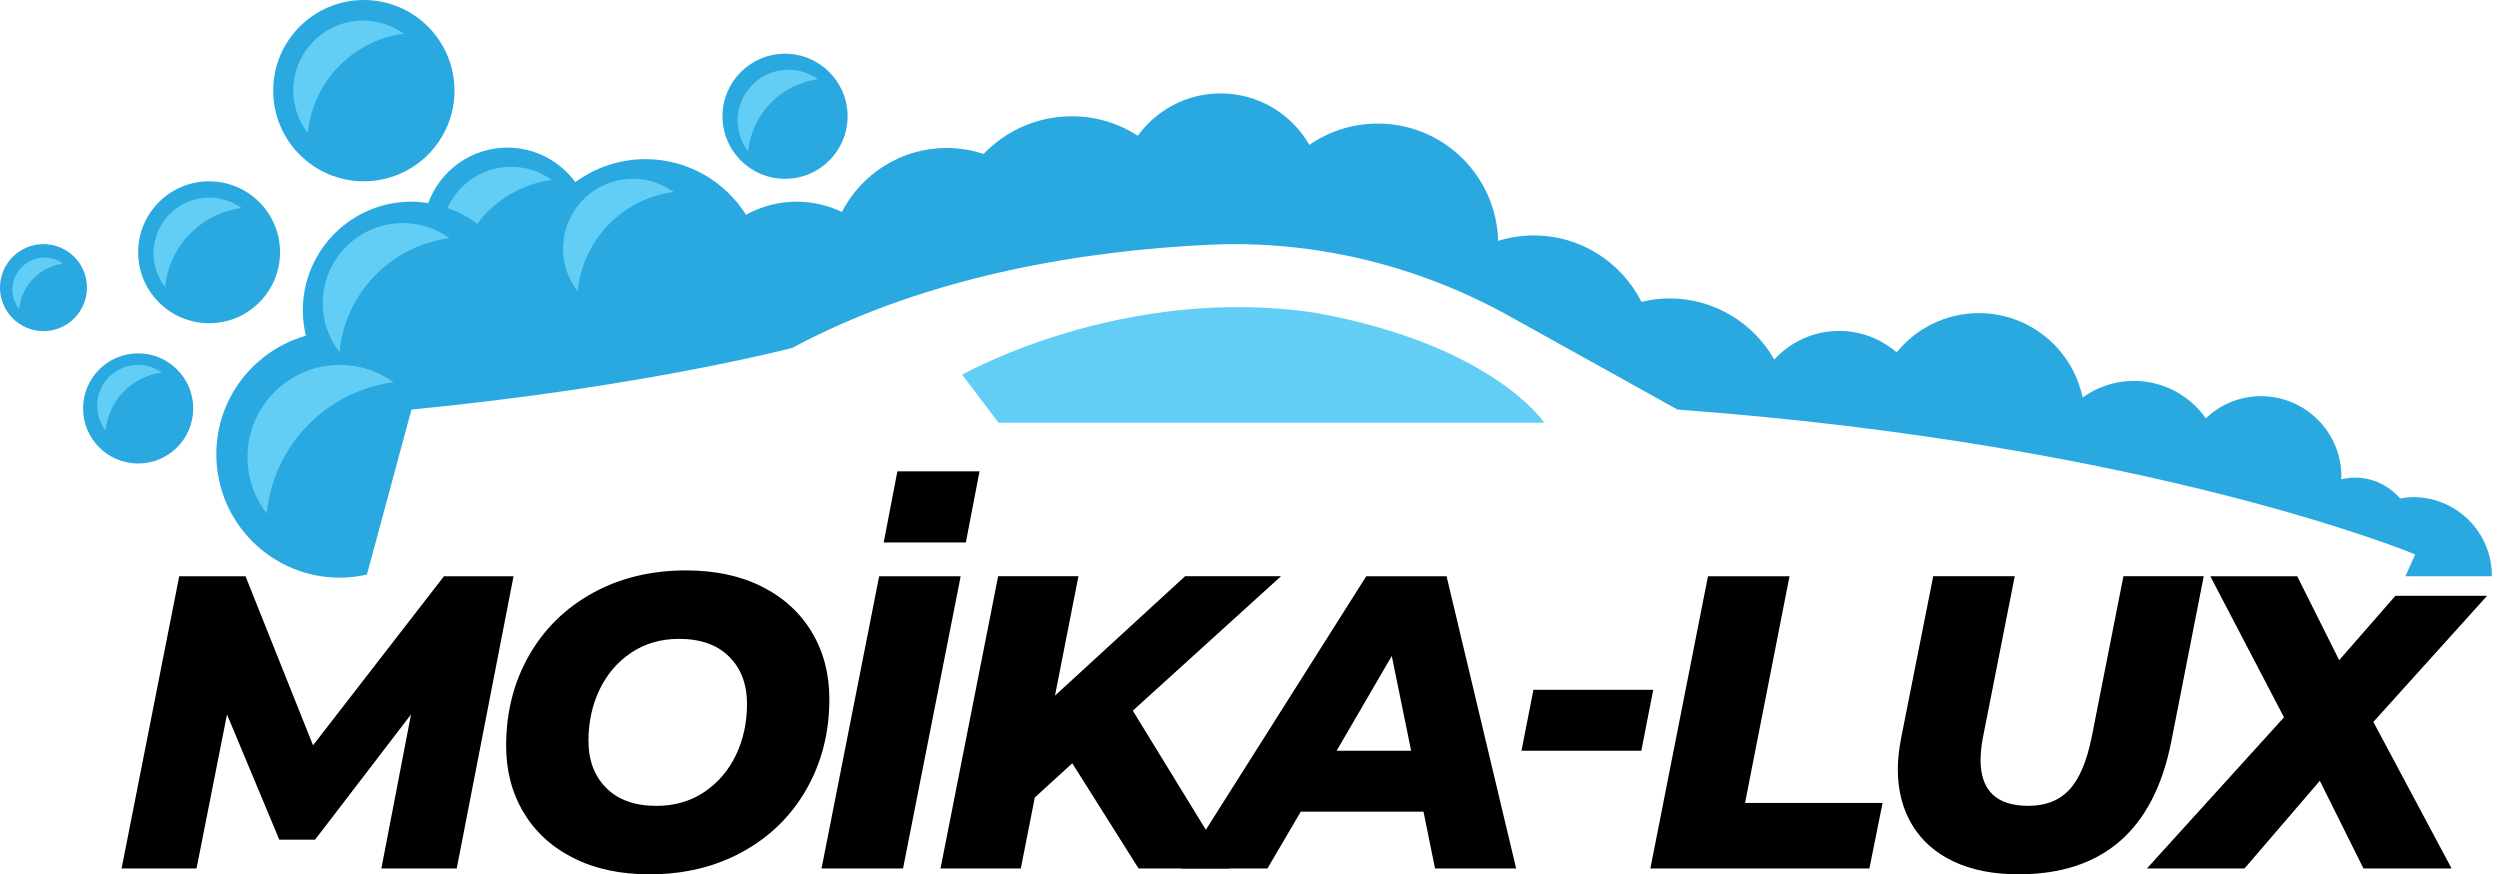 <svg width="183" height="64" viewBox="0 0 183 64" fill="none" xmlns="http://www.w3.org/2000/svg">
<path d="M3.183 24.237C4.941 24.237 6.366 22.811 6.366 21.053C6.366 19.295 4.941 17.87 3.183 17.87C1.425 17.87 0 19.295 0 21.053C0 22.811 1.425 24.237 3.183 24.237Z" fill="#29A9E0"/>
<path d="M57.465 13.09C59.994 13.09 62.044 11.04 62.044 8.511C62.044 5.983 59.994 3.933 57.465 3.933C54.936 3.933 52.886 5.983 52.886 8.511C52.886 11.04 54.936 13.09 57.465 13.09Z" fill="#29A9E0"/>
<path d="M15.307 23.659C18.175 23.659 20.5 21.334 20.5 18.465C20.5 15.597 18.175 13.272 15.307 13.272C12.438 13.272 10.113 15.597 10.113 18.465C10.113 21.334 12.438 23.659 15.307 23.659Z" fill="#29A9E0"/>
<path d="M26.633 13.271C30.298 13.271 33.269 10.3 33.269 6.636C33.269 2.971 30.298 0 26.633 0C22.969 0 19.998 2.971 19.998 6.636C19.998 10.3 22.969 13.271 26.633 13.271Z" fill="#29A9E0"/>
<path d="M73.092 30.942L70.43 27.426C70.43 27.426 82.212 20.749 96.348 22.91C109.308 25.266 113.038 30.942 113.038 30.942H73.092V30.942Z" fill="#63CEF5"/>
<path d="M10.113 33.928C12.339 33.928 14.144 32.123 14.144 29.897C14.144 27.67 12.339 25.865 10.113 25.865C7.886 25.865 6.082 27.67 6.082 29.897C6.082 32.123 7.886 33.928 10.113 33.928Z" fill="#29A9E0"/>
<path d="M37.591 42.181L33.433 63.571H27.917L30.087 52.296L23.064 61.463H20.444L16.616 52.296L14.386 63.571H8.9L13.119 42.181H17.971L22.914 54.557L32.498 42.181H37.591Z" fill="currentColor"/>
<path d="M41.977 62.808C40.4 62.015 39.184 60.903 38.33 59.477C37.476 58.051 37.049 56.421 37.049 54.589C37.049 52.143 37.606 49.943 38.721 47.988C39.837 46.032 41.394 44.504 43.393 43.403C45.392 42.304 47.667 41.754 50.219 41.754C52.349 41.754 54.203 42.151 55.78 42.944C57.358 43.739 58.572 44.849 59.427 46.276C60.281 47.702 60.709 49.332 60.709 51.165C60.709 53.61 60.151 55.811 59.036 57.766C57.921 59.722 56.363 61.249 54.364 62.349C52.364 63.449 50.089 64 47.538 64C45.407 64 43.553 63.603 41.977 62.808ZM51.546 57.98C52.55 57.308 53.325 56.407 53.867 55.275C54.41 54.145 54.681 52.898 54.681 51.533C54.681 50.087 54.243 48.93 53.369 48.063C52.496 47.198 51.275 46.765 49.707 46.765C48.381 46.765 47.215 47.102 46.211 47.773C45.206 48.446 44.433 49.347 43.89 50.477C43.347 51.608 43.076 52.856 43.076 54.221C43.076 55.667 43.514 56.824 44.388 57.689C45.262 58.556 46.483 58.989 48.05 58.989C49.376 58.989 50.541 58.652 51.546 57.98Z" fill="currentColor"/>
<path d="M64.355 42.181H70.322L66.103 63.571H60.136L64.355 42.181Z" fill="currentColor"/>
<path d="M82.921 52.021L90.003 63.571H83.343L78.49 55.871L75.748 58.376L74.723 63.57H68.846L73.064 42.18H78.942L77.225 50.92L86.748 42.18H93.77L82.921 52.021Z" fill="currentColor"/>
<path d="M104.2 59.415H95.217L92.776 63.571H86.477L100.01 42.181H105.888L110.982 63.571H105.044L104.2 59.415ZM103.295 54.955L101.878 48.017L97.84 54.955H103.295Z" fill="currentColor"/>
<path d="M112.246 50.492H121.018L120.143 54.954H111.373L112.246 50.492Z" fill="currentColor"/>
<path d="M125.025 42.181H130.993L127.737 58.774H137.805L136.84 63.571H120.807L125.025 42.181Z" fill="currentColor"/>
<path d="M143.019 63.068C141.693 62.446 140.677 61.556 139.975 60.393C139.271 59.232 138.919 57.868 138.919 56.298C138.919 55.647 138.999 54.893 139.16 54.037L141.512 42.18H147.479L145.158 53.945C145.037 54.557 144.977 55.118 144.977 55.626C144.977 57.867 146.142 58.988 148.474 58.988C149.739 58.988 150.739 58.596 151.472 57.81C152.205 57.028 152.753 55.738 153.115 53.945L155.435 42.18H161.313L158.932 54.312C157.645 60.771 153.919 63.999 147.75 63.999C145.921 64 144.345 63.689 143.019 63.068Z" fill="currentColor"/>
<path d="M182.055 43.613H175.343L171.228 48.324L168.154 42.181H161.795L167.189 52.509L157.154 63.572H164.297L169.812 57.155L173.006 63.572H179.456L173.73 52.845L182.055 43.613Z" fill="currentColor"/>
<path d="M71.701 34.5H65.689L64.687 39.71H70.7L71.701 34.5Z" fill="currentColor"/>
<path d="M176.649 36.39C176.319 36.39 176.002 36.435 175.69 36.487C174.881 35.561 173.708 34.962 172.382 34.962C172.034 34.962 171.697 35.013 171.37 35.09C171.372 35.023 171.391 34.96 171.391 34.891C171.391 31.636 168.753 28.999 165.5 28.999C163.936 28.999 162.522 29.62 161.466 30.617C160.298 28.964 158.378 27.883 156.2 27.883C154.798 27.883 153.503 28.336 152.445 29.097C151.717 25.572 148.595 22.921 144.855 22.921C142.425 22.921 140.254 24.043 138.835 25.794C137.705 24.818 136.236 24.223 134.624 24.223C132.744 24.223 131.056 25.034 129.876 26.319C128.36 23.65 125.494 21.845 122.205 21.845C121.496 21.845 120.814 21.937 120.154 22.095C118.7 19.215 115.725 17.236 112.279 17.236C111.37 17.236 110.493 17.375 109.665 17.63C109.537 12.868 105.645 9.045 100.851 9.045C98.992 9.045 97.268 9.623 95.845 10.605C94.552 8.355 92.13 6.838 89.35 6.838C86.856 6.838 84.653 8.061 83.289 9.934C81.895 9.038 80.238 8.511 78.456 8.511C75.917 8.511 73.629 9.572 71.999 11.269C71.149 10.989 70.242 10.833 69.299 10.833C65.956 10.833 63.062 12.734 61.627 15.512C60.624 15.038 59.508 14.763 58.323 14.763C56.974 14.763 55.709 15.111 54.606 15.719C53.063 13.277 50.347 11.65 47.246 11.65C45.324 11.65 43.555 12.28 42.116 13.333C40.991 11.805 39.184 10.807 37.141 10.807C34.476 10.807 32.21 12.501 31.346 14.868C30.945 14.807 30.538 14.763 30.12 14.763C25.727 14.763 22.165 18.325 22.165 22.719C22.165 23.359 22.249 23.978 22.392 24.575C18.61 25.652 15.835 29.125 15.835 33.254C15.835 38.241 19.88 42.284 24.866 42.284C25.55 42.284 26.217 42.205 26.858 42.061L30.12 29.98C47.073 28.338 58 25.463 58 25.463C68.104 20.048 79.751 18.334 88.465 17.918C96.133 17.552 103.745 19.396 110.458 23.125L122.794 29.98C157.548 32.533 176.79 40.582 176.79 40.582L176.079 42.184H182.404C182.404 42.17 182.405 42.159 182.405 42.145C182.402 38.966 179.827 36.39 176.649 36.39Z" fill="#29A9E0"/>
<path d="M29.561 2.466C28.722 1.865 27.697 1.506 26.585 1.506C23.76 1.506 21.467 3.798 21.467 6.626C21.467 7.802 21.867 8.881 22.534 9.746C22.892 5.971 25.829 2.955 29.561 2.466Z" fill="#63CEF5"/>
<path d="M49.312 14.049C48.473 13.448 47.448 13.089 46.336 13.089C43.511 13.089 41.218 15.381 41.218 18.209C41.218 19.385 41.618 20.465 42.285 21.329C42.643 17.555 45.58 14.54 49.312 14.049Z" fill="#63CEF5"/>
<path d="M59.875 5.804C59.265 5.366 58.52 5.105 57.712 5.105C55.66 5.105 53.995 6.771 53.995 8.824C53.995 9.679 54.286 10.463 54.77 11.091C55.03 8.349 57.163 6.159 59.875 5.804Z" fill="#63CEF5"/>
<path d="M34.938 16.385C36.22 14.663 38.161 13.463 40.393 13.17C39.553 12.568 38.528 12.21 37.416 12.21C35.337 12.21 33.551 13.454 32.749 15.235C33.582 15.498 34.311 15.893 34.938 16.385Z" fill="#63CEF5"/>
<path d="M17.679 15.229C17.012 14.751 16.196 14.466 15.311 14.466C13.065 14.466 11.24 16.29 11.24 18.538C11.24 19.475 11.559 20.333 12.089 21.021C12.373 18.017 14.711 15.62 17.679 15.229Z" fill="#63CEF5"/>
<path d="M11.836 27.271C11.347 26.92 10.748 26.711 10.098 26.711C8.45 26.711 7.112 28.049 7.112 29.699C7.112 30.385 7.346 31.016 7.734 31.521C7.943 29.316 9.658 27.557 11.836 27.271Z" fill="#63CEF5"/>
<path d="M4.624 19.296C4.239 19.021 3.77 18.856 3.26 18.856C1.966 18.856 0.916 19.907 0.916 21.201C0.916 21.74 1.099 22.235 1.405 22.631C1.569 20.902 2.914 19.521 4.624 19.296Z" fill="#63CEF5"/>
<path d="M32.906 17.431C31.944 16.742 30.768 16.331 29.494 16.331C26.255 16.331 23.626 18.959 23.626 22.2C23.626 23.549 24.085 24.787 24.851 25.777C25.261 21.45 28.628 17.992 32.906 17.431Z" fill="#63CEF5"/>
<path d="M28.81 27.979C27.701 27.184 26.347 26.71 24.878 26.71C21.146 26.71 18.117 29.738 18.117 33.473C18.117 35.027 18.645 36.454 19.529 37.595C20 32.609 23.879 28.626 28.81 27.979Z" fill="#63CEF5"/>
</svg>
